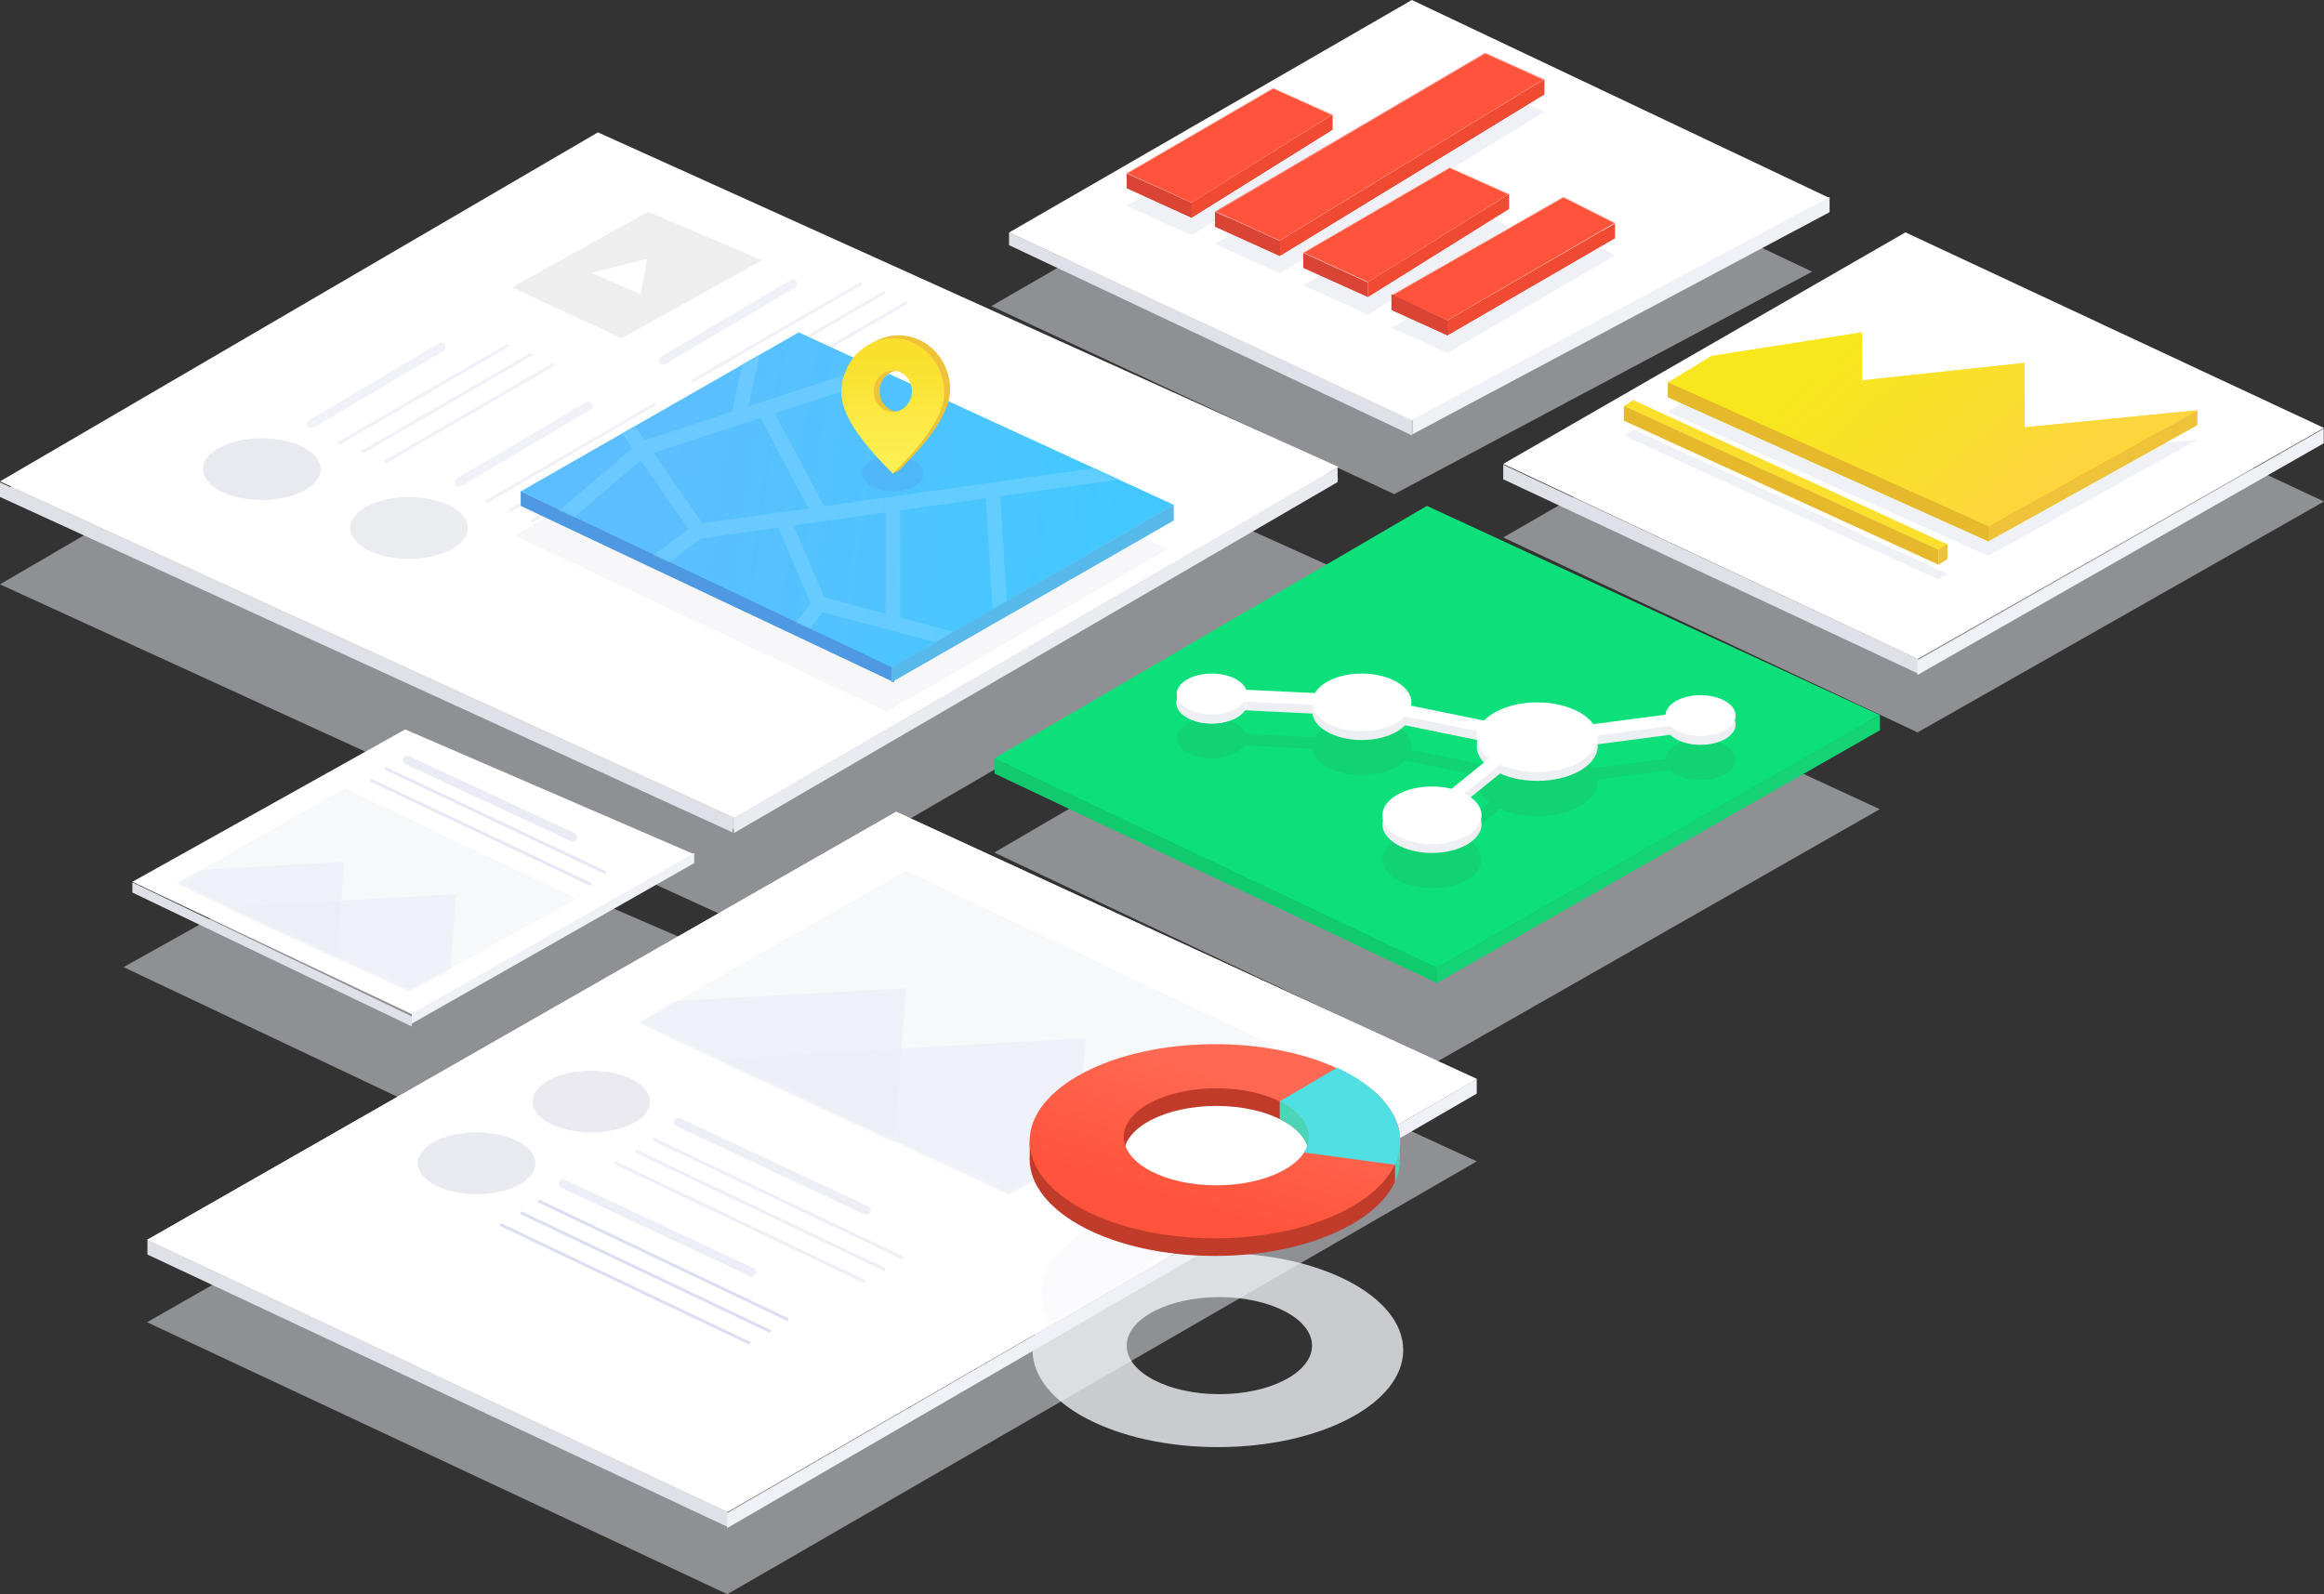 <?xml version="1.0" encoding="UTF-8"?>
<svg width="790px" height="542px" viewBox="0 0 790 542" version="1.1" xmlns="http://www.w3.org/2000/svg" xmlns:xlink="http://www.w3.org/1999/xlink">
    <rect x="0" y="0" width="790" height="542" fill="#333333" stroke="none"/>
    <!-- Generator: Sketch 46.2 (44496) - http://www.bohemiancoding.com/sketch -->
    <title>Illustrator</title>
    <desc>Created with Sketch.</desc>
    <defs>
        <polygon id="path-1" points="304.649 279 50 424.548 247.249 517 502 369.848"></polygon>
        <polygon id="path-3" points="254.649 0 0 145.548 197.249 238 452 90.848"></polygon>
        <polygon id="path-5" points="254.649 0 0 145.548 197.249 238 452 90.848"></polygon>
        <polygon id="path-7" points="91.058 0 0 51.779 125.987 110 216.465 59.785"></polygon>
        <linearGradient x1="69.119%" y1="9.18%" x2="31.135%" y2="75.047%" id="linearGradient-9">
            <stop stop-color="#FF6953" offset="0%"></stop>
            <stop stop-color="#FF6852" offset="19.862%"></stop>
            <stop stop-color="#FF543B" offset="100%"></stop>
        </linearGradient>
        <linearGradient x1="91.631%" y1="50%" x2="19.694%" y2="44.938%" id="linearGradient-10">
            <stop stop-color="#42C8FF" offset="0%"></stop>
            <stop stop-color="#5DBEFF" offset="100%"></stop>
        </linearGradient>
        <polygon id="path-11" points="0 54.072 126.438 114 222 58.643 94.512 0"></polygon>
        <rect id="path-13" x="167" y="16" width="22" height="15"></rect>
        <linearGradient x1="77.164%" y1="100%" x2="77.164%" y2="12.169%" id="linearGradient-14">
            <stop stop-color="#FDF157" offset="0%"></stop>
            <stop stop-color="#FADF2C" offset="100%"></stop>
        </linearGradient>
        <polygon id="path-15" points="121.858 0 142 9.076 52.02 64 30 53.929"></polygon>
        <linearGradient x1="90.667%" y1="40.477%" x2="17.407%" y2="55.223%" id="linearGradient-16">
            <stop stop-color="#FCD63C" offset="0%"></stop>
            <stop stop-color="#F8E71C" offset="100%"></stop>
        </linearGradient>
        <linearGradient x1="80.252%" y1="55.223%" x2="22.721%" y2="31.203%" id="linearGradient-17">
            <stop stop-color="#FCD63C" offset="0%"></stop>
            <stop stop-color="#F8E71C" offset="100%"></stop>
        </linearGradient>
        <polygon id="path-18" points="57.21 0 0 32.479 79.155 69 136 37.502"></polygon>
    </defs>
    <g id="视觉稿" stroke="none" stroke-width="1" fill="none" fill-rule="evenodd">
        <g id="首页" transform="translate(-5, -88)">
            <g id="Illustrator" transform="translate(5, 88)">
                <g id="BG" transform="translate(0, 25)">
                    <polygon id="Path-22" fill-opacity="0.5" fill="#EDEFF4" points="473.944 0 337 79.058 473.944 143 616 67.363"></polygon>
                    <polygon id="Path-16" fill-opacity="0.5" fill="#EDEFF4" points="0 173.669 249.652 288 455 168.765 203.258 55"></polygon>
                    <polygon id="Path-25" fill-opacity="0.5" fill="#EDEFF4" points="42 303.807 137.438 349 233 294.454 134.735 252"></polygon>
                    <polygon id="Path-14" fill-opacity="0.5" fill="#EDEFF4" points="511 157.723 651.844 224 790 145.499 647.718 79"></polygon>
                    <polygon id="Path-25" fill-opacity="0.5" fill="#EDEFF4" points="338 264.843 488.403 336 639 250.116 485.052 179"></polygon>
                    <mask id="mask-2" fill="white">
                        <use xlink:href="#path-1"></use>
                    </mask>
                    <use id="Mask" fill-opacity="0.5" fill="#EDEFF4" xlink:href="#path-1"></use>
                </g>
                <g id="Group-30">
                    <g id="Group-16" transform="translate(50, 276)">
                        <g id="Path">
                            <path d="M364,216 C329.206,216 301,201.225 301,183 C301,164.775 329.206,150 364,150 C398.794,150 427,164.775 427,183 C427,201.225 398.794,216 364,216 Z M364.5,198 C381.897,198 396,190.613 396,181.5 C396,172.387 381.897,165 364.5,165 C347.103,165 333,172.387 333,181.5 C333,190.613 347.103,198 364.5,198 Z" id="Combined-Shape" fill-opacity="0.8" fill="#F0F1F6"></path>
                            <mask id="mask-4" fill="white">
                                <use xlink:href="#path-3"></use>
                            </mask>
                            <use id="Mask" fill="#FFFFFF" xlink:href="#path-3"></use>
                            <mask id="mask-6" fill="white">
                                <use xlink:href="#path-5"></use>
                            </mask>
                            <use id="Mask" fill="#FFFFFF" xlink:href="#path-5"></use>
                            <path d="M367,197 C332.206,197 304,182.225 304,164 C304,145.775 332.206,131 367,131 C401.794,131 430,145.775 430,164 C430,182.225 401.794,197 367,197 Z M367.5,179 C384.897,179 399,171.613 399,162.5 C399,153.387 384.897,146 367.5,146 C350.103,146 336,153.387 336,162.5 C336,171.613 350.103,179 367.5,179 Z" id="Combined-Shape" fill-opacity="0.3" fill="#F0F1F6" mask="url(#mask-6)"></path>
                        </g>
                        <polygon id="Path-28" fill="#E0E1E8" points="0.123 145.556 0.123 150.526 197.268 243.097 197.268 238.032"></polygon>
                        <polygon id="Path-28" fill="#F0F1F6" points="451.993 90.847 451.993 95.817 197.146 243.541 197.146 238.476"></polygon>
                    </g>
                    <g id="Path-15" opacity="0.5" transform="translate(217, 296)">
                        <mask id="mask-8" fill="white">
                            <use xlink:href="#path-7"></use>
                        </mask>
                        <use id="Mask" fill="#F0F1F6" xlink:href="#path-7"></use>
                        <polygon fill-opacity="0.7" fill="#DBDEF0" mask="url(#mask-8)" points="-10 45.618 91 40 86.612 99"></polygon>
                        <polygon fill-opacity="0.7" fill="#DBDEF0" mask="url(#mask-8)" points="27 63.951 152 57 146.569 130"></polygon>
                    </g>
                    <g id="Group-14" opacity="0.5" transform="translate(181, 364)">
                        <path d="M49.5,17.5 L113.5,47.5" id="Line-3" stroke="#DDDEF0" stroke-width="3" stroke-linecap="round"></path>
                        <path d="M41.5,23.5 L125.5,63.5" id="Line-3" stroke="#DDDEF0" stroke-linecap="square"></path>
                        <path d="M35.5,27.5 L119.5,67.5" id="Line-3" stroke="#DDDEF0" stroke-linecap="square"></path>
                        <path d="M28.5,31.5 L112.5,71.5" id="Line-3" stroke="#DDDEF0" stroke-linecap="square"></path>
                        <ellipse id="Oval-3" fill="#D5D6E2" cx="20" cy="10.5" rx="20" ry="10.5"></ellipse>
                    </g>
                    <path d="M191.5,402.5 L255.5,432.5" id="Line-3" stroke="#DDDEF0" stroke-width="3" opacity="0.5" stroke-linecap="round"></path>
                    <path d="M183.5,408.5 L267.5,448.5" id="Line-3" stroke="#DDDEF0" stroke-linecap="square"></path>
                    <path d="M177.5,412.5 L261.5,452.5" id="Line-3" stroke="#DDDEF0" stroke-linecap="square"></path>
                    <path d="M170.5,416.5 L254.5,456.5" id="Line-3" stroke="#DDDEF0" stroke-linecap="square"></path>
                    <ellipse id="Oval-3" fill="#D5D6E2" opacity="0.5" cx="162" cy="395.5" rx="20" ry="10.5"></ellipse>
                    <g id="Group-23" transform="translate(350, 355)">
                        <path d="M125.98,38.993 C125.98,38.995 125.98,38.998 125.98,39 C125.98,57.225 97.778,72 62.99,72 C28.202,72 0,57.225 0,39 C0,38.659 0.01,38.32 0.029,37.982 L0.029,33.001 L0.649,34.246 C5.048,18.273 31.283,6 62.99,6 C94.924,6 121.308,18.45 125.422,34.59 L126,32.97 L126,38.993 L125.98,38.993 Z M63.49,54 C80.884,54 94.985,46.613 94.985,37.5 C94.985,28.387 80.884,21 63.49,21 C46.096,21 31.995,28.387 31.995,37.5 C31.995,46.613 46.096,54 63.49,54 Z" id="Combined-Shape" fill="#C13B2A"></path>
                        <path d="M124.227,47 C125.373,44.479 125.98,41.846 125.98,39.138 C125.98,39.136 125.98,39.133 125.98,39.131 L126,39.131 L126,33.021 L125.42,34.665 C123.353,26.466 115.683,19.205 104.516,14 L93.444,20.5 L91.658,17.836 L85.01,19.405 L85.01,25.451 L85,25.457 C85.003,25.459 85.007,25.46 85.01,25.462 L85.01,25.48 L85.042,25.478 C91.104,28.528 94.885,32.838 94.885,37.617 C94.885,39.451 94.328,41.216 93.298,42.867 L117.126,46.089 C116.563,44.966 116.296,44.36 116.324,44.271 C116.362,44.148 117.884,42.402 120.889,39.031 L124.227,40.968 L124.227,47 Z" id="Combined-Shape" fill="#4BD4B5"></path>
                        <path d="M63,66 C28.206,66 0,51.225 0,33 C0,14.775 28.206,0 63,0 C97.794,0 126,14.775 126,33 C126,51.225 97.794,66 63,66 Z M63.5,48 C80.897,48 95,40.613 95,31.5 C95,22.387 80.897,15 63.5,15 C46.103,15 32,22.387 32,31.5 C32,40.613 46.103,48 63.5,48 Z" id="Combined-Shape" fill="url(#linearGradient-9)"></path>
                        <path d="M104.526,8 C117.692,14.126 126,23.102 126,33.103 C126,35.824 125.385,38.468 124.225,41 L93.303,36.827 C94.332,35.178 94.889,33.415 94.889,31.584 C94.889,26.801 91.09,22.488 85,19.441 L104.526,8 Z" id="Combined-Shape" fill="#50DFE3"></path>
                    </g>
                    <polygon id="Path-16" fill="#D8D8D8" points="0 167.669 249.652 282 455 162.765 203.258 49"></polygon>
                    <polygon id="Path-16" fill="#FFFFFF" points="0 163.669 249.652 278 455 158.765 203.258 45"></polygon>
                    <path d="M106,144 L150,118" id="Line-4" stroke="#F1F1F9" stroke-width="3" stroke-linecap="round"></path>
                    <path d="M156,164 L200,138" id="Line-4" stroke="#F1F1F9" stroke-width="3" stroke-linecap="round"></path>
                    <g id="Group-18" opacity="0.5" transform="translate(69, 117)">
                        <path d="M46.5,33.5 L103.5,0.5" id="Line-4" stroke="#E2E3F2" stroke-linecap="round"></path>
                        <path d="M54.5,36.5 L111.5,3.5" id="Line-4" stroke="#E2E3F2" stroke-linecap="round"></path>
                        <path d="M62,40 L119,7" id="Line-4" stroke="#E2E3F2" stroke-linecap="round"></path>
                        <ellipse id="Oval-3" fill="#D4D5E2" cx="20" cy="42.5" rx="20" ry="10.5"></ellipse>
                    </g>
                    <g id="Group-18" opacity="0.5" transform="translate(119, 96)">
                        <path d="M46.5,74.5 L103.5,41.5" id="Line-4" stroke="#E2E3F2" stroke-linecap="round"></path>
                        <path d="M54.5,77.5 L111.5,44.5" id="Line-4" stroke="#E2E3F2" stroke-linecap="round"></path>
                        <path d="M62,81 L119,48" id="Line-4" stroke="#E2E3F2" stroke-linecap="round"></path>
                        <path d="M106.5,26.5 L150.5,0.5" id="Line-4" stroke="#E2E3F2" stroke-width="3" stroke-linecap="round"></path>
                        <path d="M116.5,33.5 L173.5,0.5" id="Line-4" stroke="#E2E3F2" stroke-linecap="round"></path>
                        <path d="M124.5,36.5 L181.5,3.5" id="Line-4" stroke="#E2E3F2" stroke-linecap="round"></path>
                        <path d="M132,40 L189,7" id="Line-4" stroke="#E2E3F2" stroke-linecap="round"></path>
                        <ellipse id="Oval-3" fill="#D8D9E0" cx="20" cy="83.5" rx="20" ry="10.5"></ellipse>
                    </g>
                    <polygon id="Path-26" fill="#DFDFDF" opacity="0.5" points="174 97.7 211.306 115 259 88.489 220.304 72"></polygon>
                    <g id="Group-19" transform="translate(338, 172)">
                        <polygon id="Path-25" fill="#08C467" points="0 90.843 150.403 162 301 76.116 145.052 6"></polygon>
                        <polygon id="Path-25" fill="#0DE07A" points="0 85.843 150.403 157 301 71.116 147.052 0"></polygon>
                        <polygon id="Path-4" fill="#10CA6E" points="0.023 85.84 0.092 90.992 150.426 162.224 150.426 157.059"></polygon>
                        <polygon id="Path-4" fill="#15D274" points="301.055 71.027 301.055 76.279 150.426 162.224 150.426 157.059"></polygon>
                    </g>
                    <polygon id="Path-2" fill="#FFFFFF" points="201 92.816 217.757 100 220 88"></polygon>
                    <g id="Group" transform="translate(400, 229)">
                        <g id="Group-20" transform="translate(0, 15)">
                            <polyline id="Line-5" stroke="#11D373" stroke-width="4" stroke-linecap="square" points="11.926 6.944 62.1 9.394 122.57 21.709 178.973 14.326"></polyline>
                            <path d="M121.32,19.197 L85.952,47.789" id="Line-7" stroke="#11D373" stroke-width="4" stroke-linecap="square"></path>
                            <ellipse id="Oval-10" fill="#11D373" cx="11.926" cy="6.944" rx="11.926" ry="6.944"></ellipse>
                            <ellipse id="Oval-10" fill="#11D373" cx="178.074" cy="14.296" rx="11.926" ry="6.944"></ellipse>
                            <ellipse id="Oval-10" fill="#11D373" cx="62.922" cy="9.803" rx="16.861" ry="9.803"></ellipse>
                            <ellipse id="Oval-10" fill="#11D373" cx="86.775" cy="48.197" rx="16.861" ry="9.803"></ellipse>
                            <ellipse id="Oval-10" fill="#11D373" cx="122.554" cy="21.648" rx="20.563" ry="11.845"></ellipse>
                        </g>
                        <g id="Group-20" transform="translate(0, 3)">
                            <polyline id="Line-5" stroke="#EEEFF2" stroke-width="4" stroke-linecap="square" points="11.926 6.944 62.1 9.394 122.57 21.709 178.973 14.326"></polyline>
                            <path d="M121.32,19.197 L85.952,47.789" id="Line-7" stroke="#EEEFF2" stroke-width="4" stroke-linecap="square"></path>
                            <ellipse id="Oval-10" stroke="#FFFFFF" stroke-width="0.25" fill="#EEEFF2" cx="11.926" cy="6.944" rx="11.926" ry="6.944"></ellipse>
                            <ellipse id="Oval-10" fill="#EEEFF2" cx="178.074" cy="14.296" rx="11.926" ry="6.944"></ellipse>
                            <ellipse id="Oval-10" fill="#EEEFF2" cx="62.922" cy="9.803" rx="16.861" ry="9.803"></ellipse>
                            <ellipse id="Oval-10" fill="#EEEFF2" cx="86.775" cy="48.197" rx="16.861" ry="9.803"></ellipse>
                            <ellipse id="Oval-10" fill="#EEEFF2" cx="122.554" cy="21.648" rx="20.563" ry="11.845"></ellipse>
                        </g>
                        <g id="Group-20">
                            <polyline id="Line-5" stroke="#FFFFFF" stroke-width="4" stroke-linecap="square" points="11.926 6.944 62.1 9.394 122.57 21.709 178.973 14.326"></polyline>
                            <path d="M121.32,19.197 L85.952,47.789" id="Line-7" stroke="#FFFFFF" stroke-width="4" stroke-linecap="square"></path>
                            <ellipse id="Oval-10" fill="#FFFFFF" cx="11.926" cy="6.944" rx="11.926" ry="6.944"></ellipse>
                            <ellipse id="Oval-10" fill="#FFFFFF" cx="178.074" cy="14.296" rx="11.926" ry="6.944"></ellipse>
                            <ellipse id="Oval-10" fill="#FFFFFF" cx="62.922" cy="9.803" rx="16.861" ry="9.803"></ellipse>
                            <ellipse id="Oval-10" fill="#FFFFFF" cx="86.775" cy="48.197" rx="16.861" ry="9.803"></ellipse>
                            <ellipse id="Oval-10" fill="#FFFFFF" cx="122.554" cy="21.648" rx="20.563" ry="11.845"></ellipse>
                        </g>
                    </g>
                    <polygon id="Path-28" fill="#E0E1E8" points="0 164 0 168.956 249 283 249 277.95"></polygon>
                    <polygon id="Path-17" fill="#F0F1F6" opacity="0.5" points="175 182.072 301.438 242 397 186.643 268.511 127"></polygon>
                    <polygon id="Path-36" fill="#4E99E2" points="177 167 177 171.992 304 232 304 227.02"></polygon>
                    <g id="Group-32" transform="translate(177, 113)">
                        <mask id="mask-12" fill="white">
                            <use xlink:href="#path-11"></use>
                        </mask>
                        <use id="Mask" fill="url(#linearGradient-10)" xlink:href="#path-11"></use>
                        <g opacity="0.5" mask="url(#mask-12)" id="Group-31">
                            <g transform="translate(-1, -5)">
                                <g transform="translate(14, 4)">
                                    <g id="Rectangle-2">
                                        <use fill="#8ED5FF" fill-rule="evenodd" xlink:href="#path-13"></use>
                                        <rect stroke="#979797" stroke-width="1" x="167.5" y="16.5" width="21" height="14"></rect>
                                    </g>
                                    <path d="M28.5,40.5 L117.5,11.5" id="Line-15" stroke="#7BD4FF" stroke-width="5" stroke-linecap="square"></path>
                                    <path d="M22.5,32.5 L47.5,68.5" id="Line-16" stroke="#7BD4FF" stroke-width="5" stroke-linecap="square"></path>
                                    <path d="M27.5,41.5 L0.5,64.5" id="Line-17" stroke="#7BD4FF" stroke-width="5" stroke-linecap="square"></path>
                                    <path d="M47.5,68.5 L28.5,82.5" id="Line-18" stroke="#7BD4FF" stroke-width="5" stroke-linecap="square"></path>
                                    <path d="M48.5,68.5 L190.5,48.5" id="Line-19" stroke="#7BD4FF" stroke-width="5" stroke-linecap="square"></path>
                                    <path d="M70.5,28.5 L87.5,60.5" id="Line-20" stroke="#7BD4FF" stroke-width="5" stroke-linecap="square"></path>
                                    <path d="M76.5,65.5 L88.5,93.5" id="Line-21" stroke="#7BD4FF" stroke-width="5" stroke-linecap="square"></path>
                                    <path d="M88.5,93.5 L78.5,106.5" id="Line-22" stroke="#7BD4FF" stroke-width="5" stroke-linecap="square"></path>
                                    <path d="M89.5,93.5 L134.5,105.5" id="Line-23" stroke="#7BD4FF" stroke-width="5" stroke-linecap="square"></path>
                                    <path d="M113.5,60.5 L113.5,97.5" id="Line-24" stroke="#7BD4FF" stroke-width="5" stroke-linecap="square"></path>
                                    <path d="M147.5,56.5 L150.5,104.5" id="Line-25" stroke="#7BD4FF" stroke-width="5" stroke-linecap="square"></path>
                                    <path d="M67.5,0.5 L61.5,27.5" id="Line-14" stroke="#7BD4FF" stroke-width="5" stroke-linecap="square"></path>
                                </g>
                            </g>
                        </g>
                    </g>
                    <ellipse id="Oval-17" fill-opacity="0.3" fill="#4E99E2" cx="303.5" cy="161" rx="10.5" ry="6"></ellipse>
                    <path d="M305.5,160 C293.833,148.558 288,139.417 288,132.577 C288,122.317 295.835,114 305.5,114 C315.165,114 323,122.317 323,132.577 C323,139.417 317.167,148.558 305.5,160 Z M305.5,140 C309.09,140 312,136.866 312,133 C312,129.134 309.09,126 305.5,126 C301.91,126 299,129.134 299,133 C299,136.866 301.91,140 305.5,140 Z" id="Combined-Shape" fill="#EEC239"></path>
                    <polygon id="Path-19" fill="#EEC239" points="305.614 159.981 303.517 160.953 303.517 158.343 307.047 158.343"></polygon>
                    <path d="M303.5,161 C291.833,149.558 286,140.417 286,133.577 C286,123.317 293.835,115 303.5,115 C313.165,115 321,123.317 321,133.577 C321,140.417 315.167,149.558 303.5,161 Z M303.5,140 C307.09,140 310,136.866 310,133 C310,129.134 307.09,126 303.5,126 C299.91,126 297,129.134 297,133 C297,136.866 299.91,140 303.5,140 Z" id="Combined-Shape" fill="url(#linearGradient-14)"></path>
                    <g id="Group-2" transform="translate(343, 0)">
                        <polygon id="Path-22" fill="#FFFFFF" points="136.944 0 0 79.058 136.944 143 279 67.363"></polygon>
                        <polygon id="Path-28" fill="#E0E1E8" points="0 79 0 83.344 136.927 148 137 142.899"></polygon>
                        <g id="Group-7" transform="translate(40, 18)">
                            <polygon id="Path-23" fill="#F0F1F6" points="109.813 50 130 59.067 82.069 89 60 78.939"></polygon>
                            <polygon id="Path-23" fill="#F0F1F6" points="49.813 23 70 32.067 22.069 62 0 51.939"></polygon>
                            <polygon id="Path-24" fill="#F0F1F6" points="166 68.842 109.036 102 90 93.423 148.447 60"></polygon>
                            <polygon id="Path-23" fill="#F0F1F6" points="121.858 11 142 20.076 52.02 75 30 64.929"></polygon>
                            <polygon id="Path-23" fill="#DA4435" points="49.813 17 70 26.067 22.069 56 0 45.939"></polygon>
                            <polygon id="Path-24" fill="#DA4435" points="166 62.842 109.036 96 90 87.423 148.447 54"></polygon>
                            <polygon id="Path-23" fill="#DA4435" points="121.858 5 142 14.076 52.02 69 30 58.929"></polygon>
                            <polygon id="Path-23" stroke="#FFC5BC" stroke-width="0.25" fill="#FF543B" points="109.813 39 130 48.067 82.069 78 60 67.939"></polygon>
                            <polygon id="Path-23" stroke="#FFC5BC" stroke-width="0.25" fill="#FF543B" points="49.813 12 70 21.067 22.069 51 0 40.939"></polygon>
                            <polygon id="Path-24" stroke="#FFCBB9" stroke-width="0.25" fill="#FF543B" points="166 57.842 109.036 91 90 82.423 148.447 49"></polygon>
                            <g id="Path-23">
                                <use fill="#FF543B" fill-rule="evenodd" xlink:href="#path-15"></use>
                                <path stroke="#FF9C9C" stroke-width="0.25" d="M121.866,0.141 L30.27,53.916 L52.011,63.859 L141.733,9.093 L121.866,0.141 Z"></path>
                            </g>
                            <polygon id="Path-31" fill="#F04B32" points="22 50.93 22 56 70 26.037 70 21"></polygon>
                            <polygon id="Path-31" fill="#F04B32" points="82 77.929 82 83 130 53.037 130 48"></polygon>
                            <polygon id="Path-31" fill="#F04B32" points="109 90.968 109 96 166 62.998 166 58"></polygon>
                            <polygon id="Path-31" fill="#F04B32" points="52 63.924 52 69 142 14.042 142 9"></polygon>
                            <polygon id="Path-30" fill="#DA4435" points="0 41 0 45.966 22 56 22 50.945"></polygon>
                            <polygon id="Path-30" fill="#DA4435" points="30 54 30 59.078 52 69 52 64.064"></polygon>
                            <polygon id="Path-30" fill="#DA4435" points="60 68 60 73.094 82 83 82 78.049"></polygon>
                            <polygon id="Path-30" fill="#DA4435" points="90 82 90 87.247 109 96 109 90.9"></polygon>
                        </g>
                        <polygon id="Path-29" fill="#F0F1F6" points="278.94 66.96 278.94 72.134 137.096 147.668 137.173 142.568"></polygon>
                    </g>
                    <g id="Group-24" transform="translate(511, 79)">
                        <polygon id="Path-14" fill="#FFFFFF" points="0 78.723 140.844 145 279 66.499 136.718 0"></polygon>
                        <g id="Group-25" transform="translate(56, 29)">
                            <polygon id="Path-27" fill="#F0F1F6" points="14.897 23.023 65.979 15 65.979 31.322 121.222 25.384 121.222 47.297 180 41.482 141.046 63.135 108.907 81 0 32.036"></polygon>
                            <polygon id="Path-27" fill="#DEC923" points="14.897 18.023 65.979 10 65.979 26.322 121.222 20.384 121.222 42.297 180 36.482 108.907 76 0 27.036"></polygon>
                            <polygon id="Path-27" fill="url(#linearGradient-16)" points="14.897 13.023 65.979 5 65.979 21.322 121.222 15.384 121.222 37.297 180 31.482 108.907 71 0 22.036"></polygon>
                            <polyline id="Path-27" points="19 7.949 70.163 0 70.163 16.172 125.493 10.289 125.493 32 182 26.239"></polyline>
                            <polygon id="Path-18" fill="#DDC71E" points="0.053 22.051 0.053 27.044 108.929 75.976 108.929 70.933"></polygon>
                            <polygon id="Path-18" fill="#EEC239" points="179.951 31.498 179.951 36.49 108.929 75.976 108.929 70.933"></polygon>
                            <polygon id="Path-27" fill="url(#linearGradient-17)" points="14.897 13.023 65.979 5 65.979 21.322 121.222 15.384 121.222 37.297 180 31.482 108.907 71 0 22.036"></polygon>
                        </g>
                        <polygon id="Path-32" fill="#E0E1E8" points="0 79 0 83.956 141 150 141 145.042"></polygon>
                        <polygon id="Path-32" fill="#F0F1F6" points="278.904 66.732 278.904 71.721 140.812 150.478 140.812 145.487"></polygon>
                    </g>
                    <polygon id="Path-36" fill="#56B9E9" points="399 171.571 399 176.961 303 232 303 227.059"></polygon>
                    <polygon id="Path-37" fill="#F0F1F6" points="555.153 146 552 148.078 658.985 197 662 195.102"></polygon>
                    <polygon id="Path-37" fill="#FADF2D" points="555.153 136 552 138.078 658.985 187 662 185.102"></polygon>
                    <polygon id="Path-18" fill="#E6B92C" points="552 138 552 143.025 659 192 659 186.925"></polygon>
                    <polygon id="Path-18" fill="#EEC239" points="662 185 662 190.087 659 192 659 186.86"></polygon>
                    <polygon id="Path-18" fill="#E6B92C" points="567 130 567 134.986 676 184 676 178.963"></polygon>
                    <g id="Group-21" transform="translate(45, 248)">
                        <polygon id="Path-25" fill="#FFFFFF" points="0 51.807 95.438 97 191 42.454 92.735 0"></polygon>
                        <polygon id="Path-12" fill="#E0E1E8" points="0 52 0 55.447 95 101 95 97.573"></polygon>
                        <polygon id="Path-12" fill="#F0F1F6" points="191 42 190.977 45.449 95 100 95 96.608"></polygon>
                    </g>
                    <g id="Path-15" opacity="0.5" transform="translate(60, 268)">
                        <mask id="mask-19" fill="white">
                            <use xlink:href="#path-18"></use>
                        </mask>
                        <use id="Mask" fill="#F0F1F6" xlink:href="#path-18"></use>
                        <polygon fill-opacity="0.7" fill="#DBDEF0" mask="url(#mask-19)" points="-6 28.523 57 25 54.263 62"></polygon>
                        <polygon fill-opacity="0.7" fill="#DBDEF0" mask="url(#mask-19)" points="17 40.38 95 36 91.611 82"></polygon>
                    </g>
                    <g id="Group-29" transform="translate(126, 258)" stroke="#DDDEF0">
                        <path d="M12.438,0.435 L68.562,26.565" id="Line-3" stroke-opacity="0.6" stroke-width="3" stroke-linecap="round"></path>
                        <path d="M5.441,3.439 L79.559,38.561" id="Line-3" stroke-opacity="0.7" stroke-linecap="square"></path>
                        <path d="M0.441,7.439 L74.559,42.561" id="Line-3" stroke-opacity="0.7" stroke-linecap="square"></path>
                    </g>
                    <polygon id="Path-28" fill="#EAEBF1" points="454.693 158.93 454.693 163.901 249.471 283.236 249.471 278.171"></polygon>
                </g>
            </g>
        </g>
    </g>
</svg>